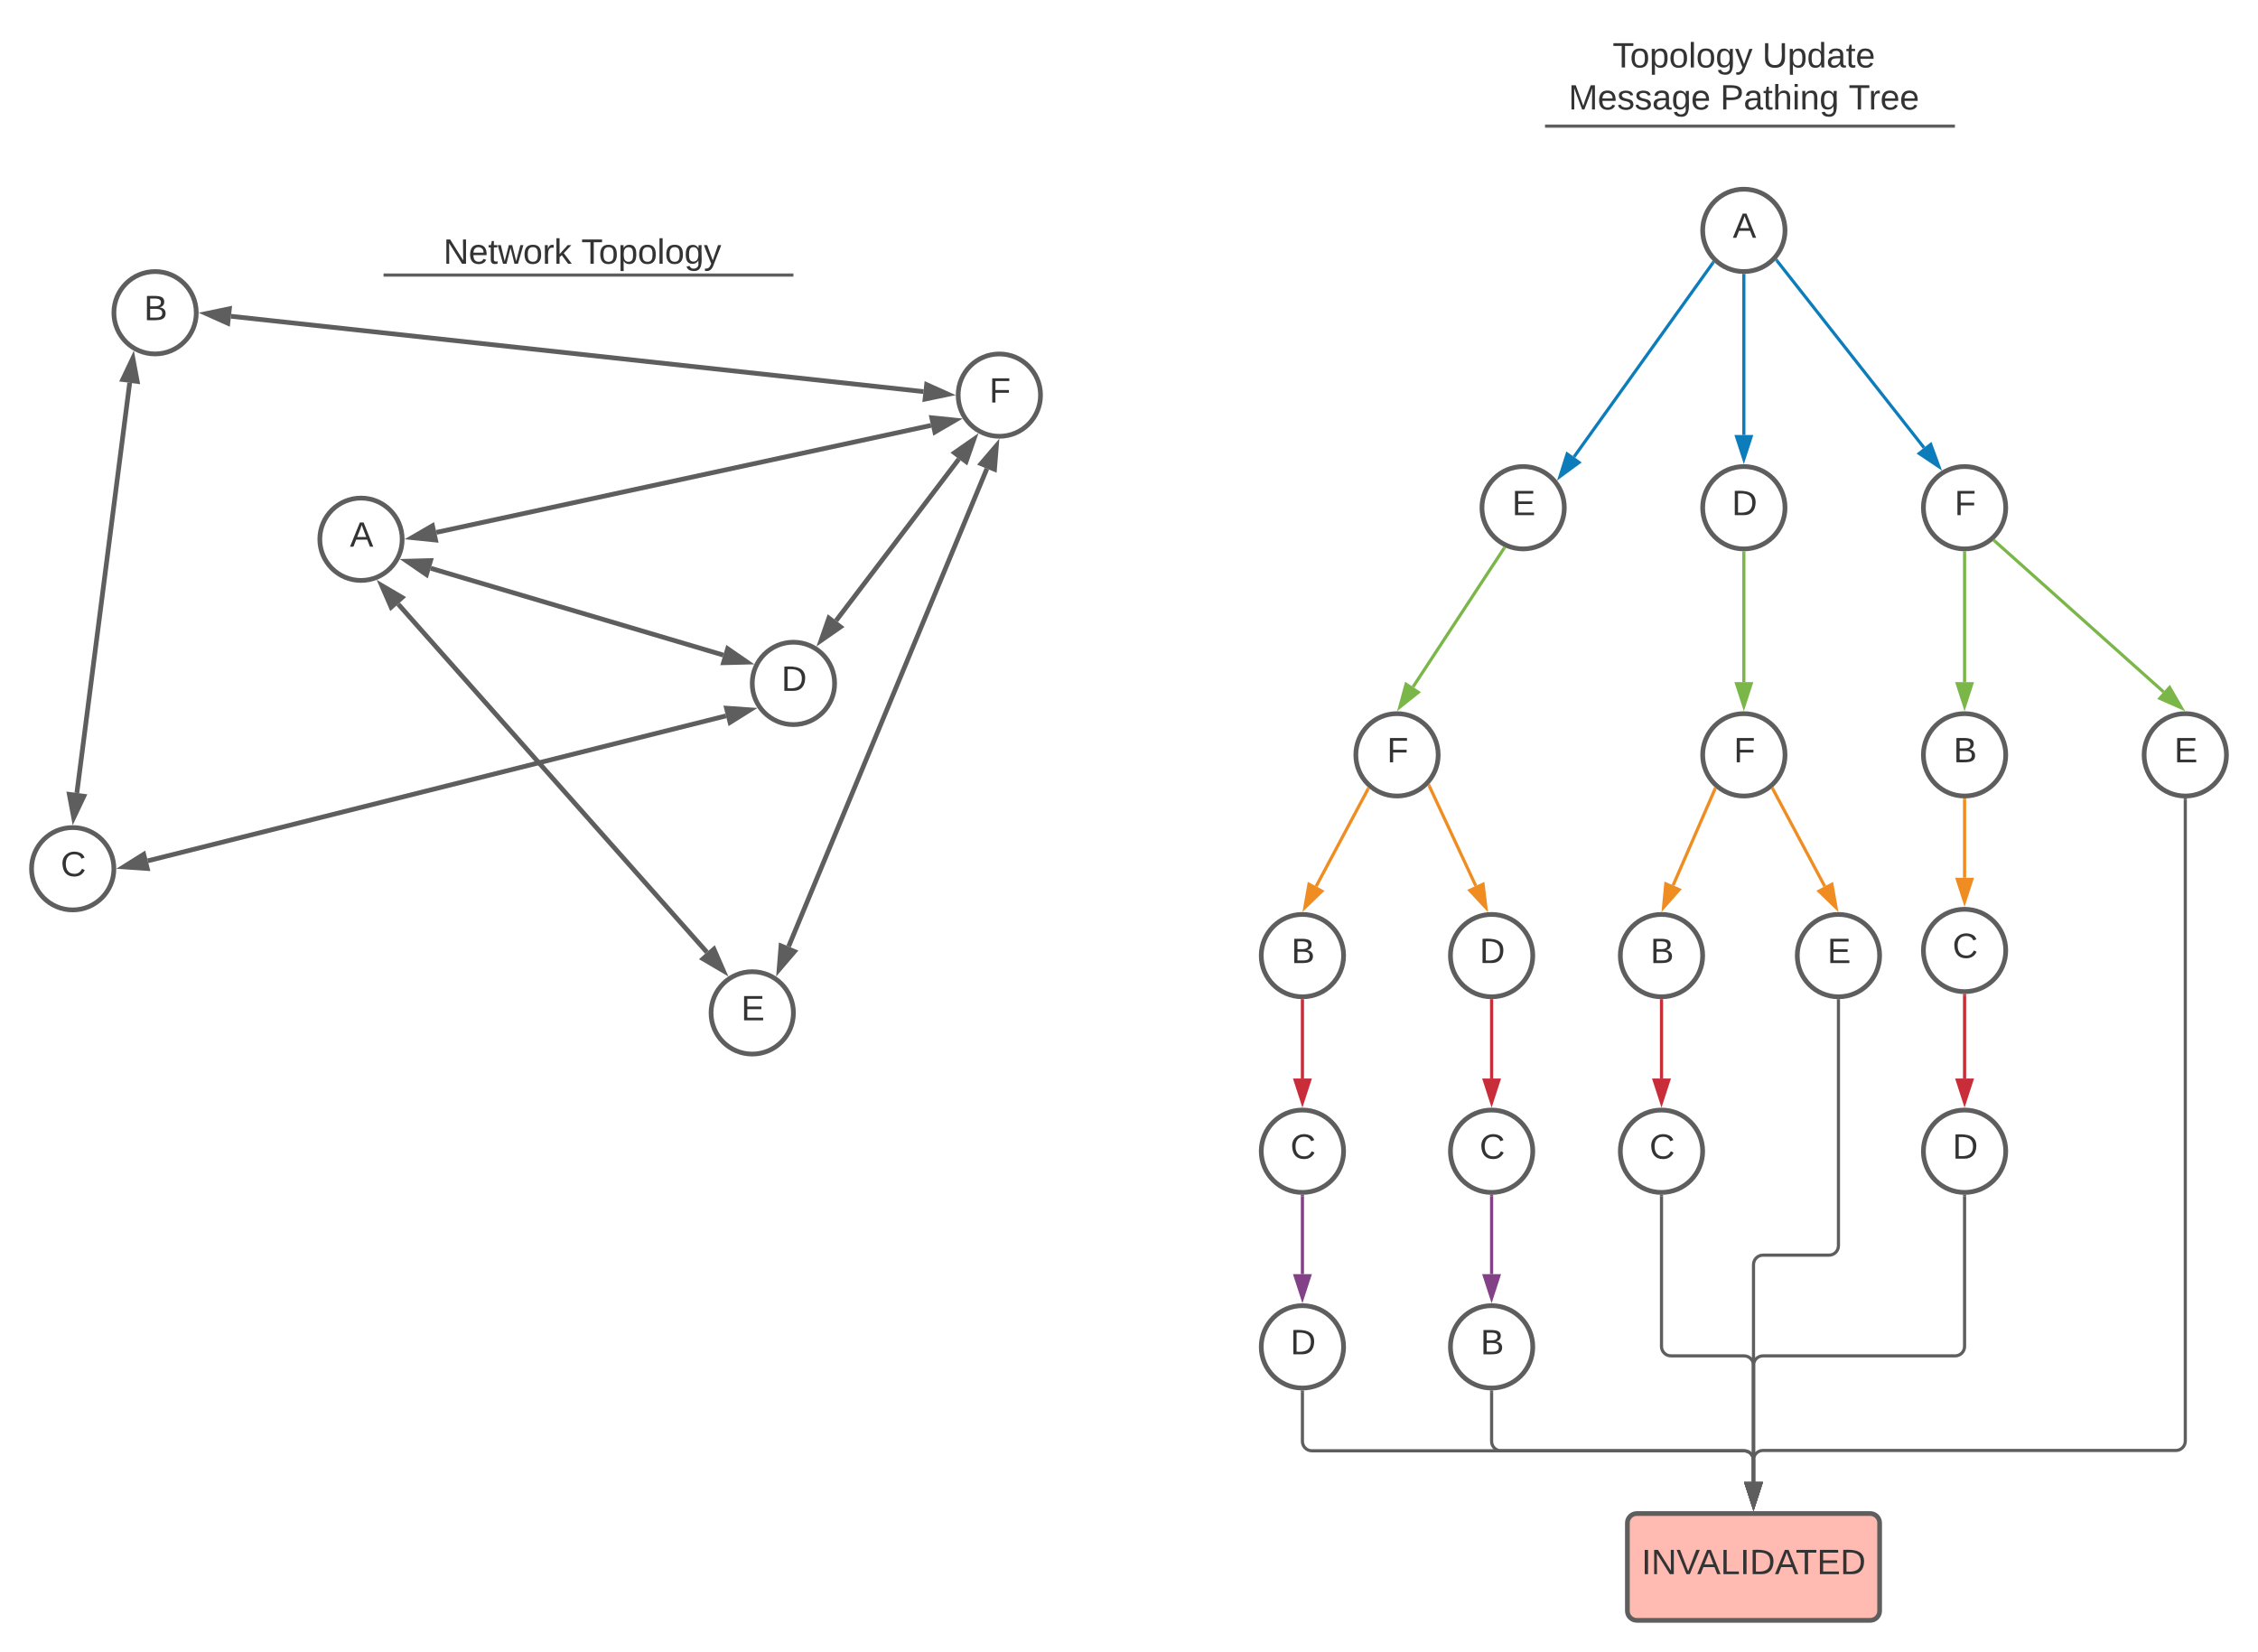<svg xmlns="http://www.w3.org/2000/svg" xmlns:xlink="http://www.w3.org/1999/xlink" xmlns:lucid="lucid" width="1432.24" height="1047.76"><g transform="translate(-340 -40)" lucid:page-tab-id="SLrJ40PNDoic"><path d="M0 0h1870.4v1323.2H0z" fill="#fff"/><path d="M464.5 238.37c0 14.42-11.7 26.12-26.13 26.12s-26.13-11.7-26.13-26.13 11.7-26.13 26.13-26.13c14.42 0 26.12 11.7 26.12 26.13z" stroke="#5e5e5e" stroke-width="3" fill="#fff"/><use xlink:href="#a" transform="matrix(1,0,0,1,417.245,217.245) translate(14.093 25.84)"/><path d="M1000 290.6c0 14.44-11.7 26.13-26.12 26.13-14.43 0-26.12-11.7-26.12-26.12 0-14.4 11.7-26.1 26.12-26.1 14.42 0 26.12 11.7 26.12 26.1z" stroke="#5e5e5e" stroke-width="3" fill="#fff"/><use xlink:href="#b" transform="matrix(1,0,0,1,952.755,269.49) translate(14.741 25.84)"/><path d="M412.24 591.02c0 14.43-11.7 26.12-26.12 26.12-14.42 0-26.12-11.7-26.12-26.12 0-14.43 11.7-26.12 26.12-26.12 14.43 0 26.12 11.7 26.12 26.12z" stroke="#5e5e5e" stroke-width="3" fill="#fff"/><use xlink:href="#c" transform="matrix(1,0,0,1,365,569.898) translate(13.506 25.84)"/><path d="M869.4 473.47c0 14.43-11.7 26.12-26.13 26.12s-26.13-11.7-26.13-26.13 11.7-26.12 26.13-26.12c14.42 0 26.12 11.7 26.12 26.12z" stroke="#5e5e5e" stroke-width="3" fill="#fff"/><use xlink:href="#d" transform="matrix(1,0,0,1,822.143,452.347) translate(13.506 25.84)"/><path d="M843.27 682.45c0 14.43-11.7 26.12-26.13 26.12-14.42 0-26.12-11.7-26.12-26.12 0-14.43 11.7-26.12 26.12-26.12 14.43 0 26.13 11.7 26.13 26.12z" stroke="#5e5e5e" stroke-width="3" fill="#fff"/><use xlink:href="#e" transform="matrix(1,0,0,1,796.02,661.327) translate(14.093 25.84)"/><path d="M595.1 382.04c0 14.43-11.7 26.12-26.12 26.12-14.43 0-26.12-11.7-26.12-26.12 0-14.43 11.7-26.12 26.12-26.12 14.43 0 26.12 11.7 26.12 26.12z" stroke="#5e5e5e" stroke-width="3" fill="#fff"/><use xlink:href="#f" transform="matrix(1,0,0,1,547.857,360.918) translate(14.093 25.84)"/><path d="M486.5 240.6l439.26 47.78" stroke="#5e5e5e" stroke-width="3" fill="none"/><path d="M470.82 238.9l14.68-3.07-1 9.2zM941.43 290.1l-14.68 3.05 1-9.2z" stroke="#5e5e5e" stroke-width="3" fill="#5e5e5e"/><path d="M388.76 542.95l33.5-260.14" stroke="#5e5e5e" stroke-width="3" fill="none"/><path d="M386.74 558.58l-2.77-14.74 9.2 1.2zM424.27 267.18l2.77 14.74-9.2-1.2z" stroke="#5e5e5e" stroke-width="3" fill="#5e5e5e"/><path d="M616.76 377.68l313.77-67.85" stroke="#5e5e5e" stroke-width="3" fill="none"/><path d="M601.35 381l12.96-7.53 1.97 9.06zM945.94 306.5l-12.96 7.54-1.96-9.06z" stroke="#5e5e5e" stroke-width="3" fill="#5e5e5e"/><path d="M798.8 455.5l-185.57-55.06" stroke="#5e5e5e" stroke-width="3" fill="none"/><path d="M813.9 459.98l-15 .38 2.65-8.9zM598.12 395.96l15-.4-2.64 8.9z" stroke="#5e5e5e" stroke-width="3" fill="#5e5e5e"/><path d="M870.35 433.64l77.85-102.47" stroke="#5e5e5e" stroke-width="3" fill="none"/><path d="M860.8 446.2l4.95-14.17 7.38 5.6zM957.74 318.62l-4.94 14.16-7.38-5.6z" stroke="#5e5e5e" stroke-width="3" fill="#5e5e5e"/><path d="M840.22 640.34l125.75-303.06" stroke="#5e5e5e" stroke-width="3" fill="none"/><path d="M834.18 654.9l1.2-14.95 8.55 3.55zM972.02 322.72l-1.2 14.95-8.55-3.55z" stroke="#5e5e5e" stroke-width="3" fill="#5e5e5e"/><path d="M592.56 423.16l195.82 220.8" stroke="#5e5e5e" stroke-width="3" fill="none"/><path d="M582.1 411.36l12.94 7.6-6.94 6.15zM798.84 655.75l-12.93-7.6 6.94-6.15z" stroke="#5e5e5e" stroke-width="3" fill="#5e5e5e"/><path d="M800.48 494.06L433.75 586" stroke="#5e5e5e" stroke-width="3" fill="none"/><path d="M815.78 490.23l-12.72 7.96-2.25-9zM418.45 589.84l12.7-7.97 2.27 9z" stroke="#5e5e5e" stroke-width="3" fill="#5e5e5e"/><path d="M1472.24 186.12c0 14.43-11.7 26.12-26.12 26.12-14.42 0-26.12-11.7-26.12-26.12 0-14.42 11.7-26.12 26.12-26.12 14.43 0 26.12 11.7 26.12 26.12z" stroke="#5e5e5e" stroke-width="3" fill="#fff"/><use xlink:href="#f" transform="matrix(1,0,0,1,1425,165) translate(14.093 25.84)"/><path d="M1332.24 362.04c0 14.43-11.7 26.12-26.12 26.12-14.42 0-26.12-11.7-26.12-26.12 0-14.43 11.7-26.12 26.12-26.12 14.43 0 26.12 11.7 26.12 26.12z" stroke="#5e5e5e" stroke-width="3" fill="#fff"/><use xlink:href="#e" transform="matrix(1,0,0,1,1285,340.918) translate(14.093 25.84)"/><path d="M1472.24 362.04c0 14.43-11.7 26.12-26.12 26.12-14.42 0-26.12-11.7-26.12-26.12 0-14.43 11.7-26.12 26.12-26.12 14.43 0 26.12 11.7 26.12 26.12z" stroke="#5e5e5e" stroke-width="3" fill="#fff"/><use xlink:href="#d" transform="matrix(1,0,0,1,1425,340.918) translate(13.506 25.84)"/><path d="M1612.24 362.04c0 14.43-11.7 26.12-26.12 26.12-14.42 0-26.12-11.7-26.12-26.12 0-14.43 11.7-26.12 26.12-26.12 14.43 0 26.12 11.7 26.12 26.12z" stroke="#5e5e5e" stroke-width="3" fill="#fff"/><use xlink:href="#b" transform="matrix(1,0,0,1,1565,340.918) translate(14.741 25.84)"/><path d="M1426.4 206.86l-88.02 122.94" stroke="#0c7cba" stroke-width="2" fill="none"/><path d="M1426.98 206.04l.78.63-.57.8-1.63-1.17.74-1.04z" fill="#0c7cba"/><path d="M1329.5 342.2l4.53-14.28 7.54 5.4z" stroke="#0c7cba" stroke-width="2" fill="#0c7cba"/><path d="M1446.12 214.75v101.17" stroke="#0c7cba" stroke-width="2" fill="none"/><path d="M1446.07 213.75l1.05-.02v1.04h-2v-1.1z" fill="#0c7cba"/><path d="M1446.12 331.18l-4.63-14.26h9.26z" stroke="#0c7cba" stroke-width="2" fill="#0c7cba"/><path d="M1467.16 205.43l93.24 118.55" stroke="#0c7cba" stroke-width="2" fill="none"/><path d="M1467.96 204.83l-1.57 1.23-.52-.65.16-.13 1.14-1.44z" fill="#0c7cba"/><path d="M1569.84 335.98l-12.47-8.35 7.3-5.73z" stroke="#0c7cba" stroke-width="2" fill="#0c7cba"/><path d="M1252.24 518.78c0 14.42-11.7 26.12-26.12 26.12-14.42 0-26.12-11.7-26.12-26.12 0-14.43 11.7-26.13 26.12-26.13 14.43 0 26.12 11.7 26.12 26.13z" stroke="#5e5e5e" stroke-width="3" fill="#fff"/><use xlink:href="#b" transform="matrix(1,0,0,1,1205,497.653) translate(14.741 25.84)"/><path d="M1293.96 387.84l-57.68 87.85" stroke="#7ab648" stroke-width="2" fill="none"/><path d="M1295.4 387.47l-.62.94-1.67-1.1.5-.76z" fill="#7ab648"/><path d="M1227.9 488.45l3.95-14.47 7.75 5.1z" stroke="#7ab648" stroke-width="2" fill="#7ab648"/><path d="M1192.24 646.12c0 14.43-11.7 26.12-26.12 26.12-14.42 0-26.12-11.7-26.12-26.12 0-14.42 11.7-26.12 26.12-26.12 14.43 0 26.12 11.7 26.12 26.12z" stroke="#5e5e5e" stroke-width="3" fill="#fff"/><use xlink:href="#g" transform="matrix(1,0,0,1,1145,625) translate(14.093 25.84)"/><path d="M1192.24 770.2c0 14.43-11.7 26.13-26.12 26.13-14.42 0-26.12-11.7-26.12-26.13 0-14.42 11.7-26.12 26.12-26.12 14.43 0 26.12 11.7 26.12 26.12z" stroke="#5e5e5e" stroke-width="3" fill="#fff"/><use xlink:href="#h" transform="matrix(1,0,0,1,1145,749.082) translate(13.506 25.84)"/><path d="M1207.7 540.53l-32.87 61.64" stroke="#ef8d22" stroke-width="2" fill="none"/><path d="M1208.98 540.28l-.4.74-1.77-.94.58-1.06z" fill="#ef8d22"/><path d="M1167.65 615.64l2.62-14.76 8.18 4.36z" stroke="#ef8d22" stroke-width="2" fill="#ef8d22"/><path d="M1166.12 674.75v49.33" stroke="#c92d39" stroke-width="2" fill="none"/><path d="M1166.07 673.75l1.05-.02v1.04h-2v-1.1z" fill="#c92d39"/><path d="M1166.12 739.35l-4.63-14.27h9.26z" stroke="#c92d39" stroke-width="2" fill="#c92d39"/><path d="M1472.24 518.78c0 14.42-11.7 26.12-26.12 26.12-14.42 0-26.12-11.7-26.12-26.12 0-14.43 11.7-26.13 26.12-26.13 14.43 0 26.12 11.7 26.12 26.13z" stroke="#5e5e5e" stroke-width="3" fill="#fff"/><use xlink:href="#b" transform="matrix(1,0,0,1,1425,497.653) translate(14.741 25.84)"/><path d="M1420 646.12c0 14.43-11.7 26.12-26.12 26.12-14.43 0-26.12-11.7-26.12-26.12 0-14.42 11.7-26.12 26.12-26.12 14.42 0 26.12 11.7 26.12 26.12z" stroke="#5e5e5e" stroke-width="3" fill="#fff"/><use xlink:href="#g" transform="matrix(1,0,0,1,1372.755,625) translate(14.093 25.84)"/><path d="M1420 770.2c0 14.43-11.7 26.13-26.12 26.13-14.43 0-26.12-11.7-26.12-26.13 0-14.42 11.7-26.12 26.12-26.12 14.42 0 26.12 11.7 26.12 26.12z" stroke="#5e5e5e" stroke-width="3" fill="#fff"/><use xlink:href="#h" transform="matrix(1,0,0,1,1372.755,749.082) translate(13.506 25.84)"/><path d="M1427.76 540.55l-26.5 60.98" stroke="#ef8d22" stroke-width="2" fill="none"/><path d="M1428.97 540.27l-.3.7-1.84-.8.5-1.18z" fill="#ef8d22"/><path d="M1395.17 615.53l1.43-14.93 8.5 3.7z" stroke="#ef8d22" stroke-width="2" fill="#ef8d22"/><path d="M1393.88 674.75v49.33" stroke="#c92d39" stroke-width="2" fill="none"/><path d="M1393.82 673.75l1.06-.02v1.04h-2v-1.1z" fill="#c92d39"/><path d="M1393.88 739.35l-4.64-14.27h9.27z" stroke="#c92d39" stroke-width="2" fill="#c92d39"/><path d="M1446.12 390.66v82" stroke="#7ab648" stroke-width="2" fill="none"/><path d="M1446.07 389.66l1.05-.02v1.05h-2v-1.13z" fill="#7ab648"/><path d="M1446.12 487.92l-4.63-14.27h9.26z" stroke="#7ab648" stroke-width="2" fill="#7ab648"/><path d="M1192.24 894.3c0 14.4-11.7 26.1-26.12 26.1-14.42 0-26.12-11.7-26.12-26.1 0-14.44 11.7-26.14 26.12-26.14 14.43 0 26.12 11.7 26.12 26.13z" stroke="#5e5e5e" stroke-width="3" fill="#fff"/><use xlink:href="#d" transform="matrix(1,0,0,1,1145,873.163) translate(13.506 25.84)"/><path d="M1166.12 798.83v49.33" stroke="#834187" stroke-width="2" fill="none"/><path d="M1166.07 797.83l1.05-.02v1.05h-2v-1.1z" fill="#834187"/><path d="M1166.12 863.43l-4.63-14.27h9.26z" stroke="#834187" stroke-width="2" fill="#834187"/><path d="M1312.24 646.12c0 14.43-11.7 26.12-26.12 26.12-14.42 0-26.12-11.7-26.12-26.12 0-14.42 11.7-26.12 26.12-26.12 14.43 0 26.12 11.7 26.12 26.12z" stroke="#5e5e5e" stroke-width="3" fill="#fff"/><use xlink:href="#d" transform="matrix(1,0,0,1,1265,625) translate(13.506 25.84)"/><path d="M1246.63 538.62l29.45 63.27" stroke="#ef8d22" stroke-width="2" fill="none"/><path d="M1247.54 538.23l-1.8.84-.3-.63.6-.52.86-1.08z" fill="#ef8d22"/><path d="M1282.52 615.73l-10.22-10.97 8.4-3.92z" stroke="#ef8d22" stroke-width="2" fill="#ef8d22"/><path d="M1312.24 770.2c0 14.43-11.7 26.13-26.12 26.13-14.42 0-26.12-11.7-26.12-26.13 0-14.42 11.7-26.12 26.12-26.12 14.43 0 26.12 11.7 26.12 26.12z" stroke="#5e5e5e" stroke-width="3" fill="#fff"/><use xlink:href="#h" transform="matrix(1,0,0,1,1265,749.082) translate(13.506 25.84)"/><path d="M1286.12 674.75v49.33" stroke="#c92d39" stroke-width="2" fill="none"/><path d="M1286.07 673.75l1.05-.02v1.04h-2v-1.1z" fill="#c92d39"/><path d="M1286.12 739.35l-4.63-14.27h9.26z" stroke="#c92d39" stroke-width="2" fill="#c92d39"/><path d="M1312.24 894.3c0 14.4-11.7 26.1-26.12 26.1-14.42 0-26.12-11.7-26.12-26.1 0-14.44 11.7-26.14 26.12-26.14 14.43 0 26.12 11.7 26.12 26.13z" stroke="#5e5e5e" stroke-width="3" fill="#fff"/><use xlink:href="#g" transform="matrix(1,0,0,1,1265,873.163) translate(14.093 25.84)"/><path d="M1286.12 798.83v49.33" stroke="#834187" stroke-width="2" fill="none"/><path d="M1286.07 797.83l1.05-.02v1.05h-2v-1.1z" fill="#834187"/><path d="M1286.12 863.43l-4.63-14.27h9.26z" stroke="#834187" stroke-width="2" fill="#834187"/><path d="M1532.24 646.12c0 14.43-11.7 26.12-26.12 26.12-14.42 0-26.12-11.7-26.12-26.12 0-14.42 11.7-26.12 26.12-26.12 14.43 0 26.12 11.7 26.12 26.12z" stroke="#5e5e5e" stroke-width="3" fill="#fff"/><use xlink:href="#i" transform="matrix(1,0,0,1,1485,625) translate(14.093 25.84)"/><path d="M1464.52 540.5l32.9 61.68" stroke="#ef8d22" stroke-width="2" fill="none"/><path d="M1465.42 540.06l-1.77.95-.38-.7 1.56-1.34z" fill="#ef8d22"/><path d="M1504.6 615.64l-10.8-10.4 8.18-4.36z" stroke="#ef8d22" stroke-width="2" fill="#ef8d22"/><path d="M1612.24 518.78c0 14.42-11.7 26.12-26.12 26.12-14.42 0-26.12-11.7-26.12-26.12 0-14.43 11.7-26.13 26.12-26.13 14.43 0 26.12 11.7 26.12 26.13z" stroke="#5e5e5e" stroke-width="3" fill="#fff"/><use xlink:href="#g" transform="matrix(1,0,0,1,1565,497.653) translate(14.093 25.84)"/><path d="M1612.24 642.86c0 14.42-11.7 26.12-26.12 26.12-14.42 0-26.12-11.7-26.12-26.12 0-14.43 11.7-26.13 26.12-26.13 14.43 0 26.12 11.7 26.12 26.13z" stroke="#5e5e5e" stroke-width="3" fill="#fff"/><use xlink:href="#h" transform="matrix(1,0,0,1,1565,621.735) translate(13.506 25.84)"/><path d="M1586.12 390.66v82" stroke="#7ab648" stroke-width="2" fill="none"/><path d="M1586.07 389.66l1.05-.02v1.05h-2v-1.13z" fill="#7ab648"/><path d="M1586.12 487.92l-4.63-14.27h9.26z" stroke="#7ab648" stroke-width="2" fill="#7ab648"/><path d="M1586.12 547.4v49.33" stroke="#ef8d22" stroke-width="2" fill="none"/><path d="M1586.07 546.4l1.05-.02v1.04h-2v-1.1z" fill="#ef8d22"/><path d="M1586.12 612l-4.63-14.27h9.26z" stroke="#ef8d22" stroke-width="2" fill="#ef8d22"/><path d="M1752.24 518.78c0 14.42-11.7 26.12-26.12 26.12-14.42 0-26.12-11.7-26.12-26.12 0-14.43 11.7-26.13 26.12-26.13 14.43 0 26.12 11.7 26.12 26.13z" stroke="#5e5e5e" stroke-width="3" fill="#fff"/><use xlink:href="#i" transform="matrix(1,0,0,1,1705,497.653) translate(14.093 25.84)"/><path d="M1605.25 383.17l107.07 95.66" stroke="#7ab648" stroke-width="2" fill="none"/><path d="M1605.93 382.45l-1.33 1.5-.86-.78 1.53-1.32z" fill="#7ab648"/><path d="M1723.7 489l-13.72-6.05 6.18-6.9z" stroke="#7ab648" stroke-width="2" fill="#7ab648"/><path d="M1612.24 770.2c0 14.43-11.7 26.13-26.12 26.13-14.42 0-26.12-11.7-26.12-26.13 0-14.42 11.7-26.12 26.12-26.12 14.43 0 26.12 11.7 26.12 26.12z" stroke="#5e5e5e" stroke-width="3" fill="#fff"/><use xlink:href="#d" transform="matrix(1,0,0,1,1565,749.082) translate(13.506 25.84)"/><path d="M1586.12 671.48v52.6" stroke="#c92d39" stroke-width="2" fill="none"/><path d="M1586.07 670.48l1.05-.02v1.05h-2v-1.1z" fill="#c92d39"/><path d="M1586.12 739.35l-4.63-14.27h9.26z" stroke="#c92d39" stroke-width="2" fill="#c92d39"/><path d="M1372.24 1006c0-3.3 2.7-6 6-6h148c3.32 0 6 2.7 6 6v55.76c0 3.3-2.68 6-6 6h-148c-3.3 0-6-2.7-6-6z" stroke="#5e5e5e" stroke-width="3" fill="#ffbbb1"/><use xlink:href="#j" transform="matrix(1,0,0,1,1384.245,1012) translate(-3.049 26.444)"/><path d="M1726.12 547.4V954c0 3.3-2.68 6-6 6h-261.88c-3.3 0-6 2.7-6 6v14" stroke="#5e5e5e" stroke-width="2" fill="none"/><path d="M1726.07 546.4l1.05-.02v1.04h-2v-1.1z" fill="#5e5e5e"/><path d="M1452.24 995.26L1447.6 981h9.28z" stroke="#5e5e5e" stroke-width="2" fill="#5e5e5e"/><path d="M1586.12 798.83V894c0 3.3-2.68 6-6 6h-121.88c-3.3 0-6 2.7-6 6v74" stroke="#5e5e5e" stroke-width="2" fill="none"/><path d="M1586.07 797.83l1.05-.02v1.05h-2v-1.1z" fill="#5e5e5e"/><path d="M1452.24 995.26L1447.6 981h9.28z" stroke="#5e5e5e" stroke-width="2" fill="#5e5e5e"/><path d="M1506.12 674.75v155.37c0 3.32-2.68 6-6 6h-41.88c-3.3 0-6 2.7-6 6V980" stroke="#5e5e5e" stroke-width="2" fill="none"/><path d="M1506.07 673.75l1.05-.02v1.04h-2v-1.1z" fill="#5e5e5e"/><path d="M1452.24 995.26L1447.6 981h9.28z" stroke="#5e5e5e" stroke-width="2" fill="#5e5e5e"/><path d="M1393.88 798.83V894c0 3.3 2.68 6 6 6h46.36c3.32 0 6 2.7 6 6v74" stroke="#5e5e5e" stroke-width="2" fill="none"/><path d="M1393.82 797.83l1.06-.02v1.05h-2v-1.1z" fill="#5e5e5e"/><path d="M1452.24 995.26L1447.6 981h9.28z" stroke="#5e5e5e" stroke-width="2" fill="#5e5e5e"/><path d="M1286.12 922.9v31.3c0 3.32 2.7 6 6 6h154.12c3.32 0 6 2.7 6 6V980" stroke="#5e5e5e" stroke-width="2" fill="none"/><path d="M1286.07 921.9h1.05v1.03h-2v-1.1z" fill="#5e5e5e"/><path d="M1452.24 995.26L1447.6 981h9.28z" stroke="#5e5e5e" stroke-width="2" fill="#5e5e5e"/><path d="M1166.12 922.9v31.3c0 3.32 2.7 6 6 6h274.12c3.32 0 6 2.7 6 6V980" stroke="#5e5e5e" stroke-width="2" fill="none"/><path d="M1166.07 921.9h1.05v1.03h-2v-1.1z" fill="#5e5e5e"/><path d="M1452.24 995.26L1447.6 981h9.28z" stroke="#5e5e5e" stroke-width="2" fill="#5e5e5e"/><path d="M1326.12 66c0-3.3 2.7-6 6-6h228c3.32 0 6 2.7 6 6v51.33c0 3.32-2.68 6-6 6h-228c-3.3 0-6-2.68-6-6z" stroke="#000" stroke-opacity="0" stroke-width="3" fill="#fff" fill-opacity="0"/><use xlink:href="#k" transform="matrix(1,0,0,1,1331.122,65) translate(31.759 17.778)"/><use xlink:href="#l" transform="matrix(1,0,0,1,1331.122,65) translate(126.698 17.778)"/><use xlink:href="#m" transform="matrix(1,0,0,1,1331.122,65) translate(3.796 44.444)"/><use xlink:href="#n" transform="matrix(1,0,0,1,1331.122,65) translate(100.031 44.444)"/><use xlink:href="#o" transform="matrix(1,0,0,1,1331.122,65) translate(181.451 44.444)"/><path d="M1321 120h258M1321.03 120H1320M1578.97 120h1.03" stroke="#5e5e5e" stroke-width="2" fill="none"/><path d="M589.4 186c0-3.3 2.67-6 6-6h228c3.3 0 6 2.7 6 6v33.54c0 3.32-2.7 6-6 6h-228c-3.33 0-6-2.68-6-6z" stroke="#000" stroke-opacity="0" stroke-width="3" fill="#fff" fill-opacity="0"/><use xlink:href="#p" transform="matrix(1,0,0,1,594.388,185) translate(26.883 22.278)"/><use xlink:href="#q" transform="matrix(1,0,0,1,594.388,185) translate(114.352 22.278)"/><path d="M584.27 214.46h258M584.3 214.46h-1.03M842.24 214.46h1.03" stroke="#5e5e5e" stroke-width="2" fill="none"/><defs><path fill="#333" d="M160-131c35 5 61 23 61 61C221 17 115-2 30 0v-248c76 3 177-17 177 60 0 33-19 50-47 57zm-97-11c50-1 110 9 110-42 0-47-63-36-110-37v79zm0 115c55-2 124 14 124-45 0-56-70-42-124-44v89" id="r"/><use transform="matrix(0.062,0,0,0.062,0,0)" xlink:href="#r" id="a"/><path fill="#333" d="M63-220v92h138v28H63V0H30v-248h175v28H63" id="s"/><use transform="matrix(0.062,0,0,0.062,0,0)" xlink:href="#s" id="b"/><path fill="#333" d="M212-179c-10-28-35-45-73-45-59 0-87 40-87 99 0 60 29 101 89 101 43 0 62-24 78-52l27 14C228-24 195 4 139 4 59 4 22-46 18-125c-6-104 99-153 187-111 19 9 31 26 39 46" id="t"/><use transform="matrix(0.062,0,0,0.062,0,0)" xlink:href="#t" id="c"/><path fill="#333" d="M30-248c118-7 216 8 213 122C240-48 200 0 122 0H30v-248zM63-27c89 8 146-16 146-99s-60-101-146-95v194" id="u"/><use transform="matrix(0.062,0,0,0.062,0,0)" xlink:href="#u" id="d"/><path fill="#333" d="M30 0v-248h187v28H63v79h144v27H63v87h162V0H30" id="v"/><use transform="matrix(0.062,0,0,0.062,0,0)" xlink:href="#v" id="e"/><path fill="#333" d="M205 0l-28-72H64L36 0H1l101-248h38L239 0h-34zm-38-99l-47-123c-12 45-31 82-46 123h93" id="w"/><use transform="matrix(0.062,0,0,0.062,0,0)" xlink:href="#w" id="f"/><use transform="matrix(0.062,0,0,0.062,0,0)" xlink:href="#r" id="g"/><use transform="matrix(0.062,0,0,0.062,0,0)" xlink:href="#t" id="h"/><use transform="matrix(0.062,0,0,0.062,0,0)" xlink:href="#v" id="i"/><path fill="#333" d="M33 0v-248h34V0H33" id="x"/><path fill="#333" d="M190 0L58-211 59 0H30v-248h39L202-35l-2-213h31V0h-41" id="y"/><path fill="#333" d="M137 0h-34L2-248h35l83 218 83-218h36" id="z"/><path fill="#333" d="M30 0v-248h33v221h125V0H30" id="A"/><path fill="#333" d="M127-220V0H93v-220H8v-28h204v28h-85" id="B"/><g id="j"><use transform="matrix(0.062,0,0,0.062,0,0)" xlink:href="#x"/><use transform="matrix(0.062,0,0,0.062,6.173,0)" xlink:href="#y"/><use transform="matrix(0.062,0,0,0.062,22.16,0)" xlink:href="#z"/><use transform="matrix(0.062,0,0,0.062,35.309,0)" xlink:href="#w"/><use transform="matrix(0.062,0,0,0.062,50.123,0)" xlink:href="#A"/><use transform="matrix(0.062,0,0,0.062,62.469,0)" xlink:href="#x"/><use transform="matrix(0.062,0,0,0.062,68.642,0)" xlink:href="#u"/><use transform="matrix(0.062,0,0,0.062,84.63,0)" xlink:href="#w"/><use transform="matrix(0.062,0,0,0.062,97.778,0)" xlink:href="#B"/><use transform="matrix(0.062,0,0,0.062,111.296,0)" xlink:href="#v"/><use transform="matrix(0.062,0,0,0.062,126.111,0)" xlink:href="#u"/></g><path fill="#333" d="M100-194c62-1 85 37 85 99 1 63-27 99-86 99S16-35 15-95c0-66 28-99 85-99zM99-20c44 1 53-31 53-75 0-43-8-75-51-75s-53 32-53 75 10 74 51 75" id="C"/><path fill="#333" d="M115-194c55 1 70 41 70 98S169 2 115 4C84 4 66-9 55-30l1 105H24l-1-265h31l2 30c10-21 28-34 59-34zm-8 174c40 0 45-34 45-75s-6-73-45-74c-42 0-51 32-51 76 0 43 10 73 51 73" id="D"/><path fill="#333" d="M24 0v-261h32V0H24" id="E"/><path fill="#333" d="M177-190C167-65 218 103 67 71c-23-6-38-20-44-43l32-5c15 47 100 32 89-28v-30C133-14 115 1 83 1 29 1 15-40 15-95c0-56 16-97 71-98 29-1 48 16 59 35 1-10 0-23 2-32h30zM94-22c36 0 50-32 50-73 0-42-14-75-50-75-39 0-46 34-46 75s6 73 46 73" id="F"/><path fill="#333" d="M179-190L93 31C79 59 56 82 12 73V49c39 6 53-20 64-50L1-190h34L92-34l54-156h33" id="G"/><g id="k"><use transform="matrix(0.062,0,0,0.062,0,0)" xlink:href="#B"/><use transform="matrix(0.062,0,0,0.062,11.049,0)" xlink:href="#C"/><use transform="matrix(0.062,0,0,0.062,23.395,0)" xlink:href="#D"/><use transform="matrix(0.062,0,0,0.062,35.741,0)" xlink:href="#C"/><use transform="matrix(0.062,0,0,0.062,48.086,0)" xlink:href="#E"/><use transform="matrix(0.062,0,0,0.062,52.963,0)" xlink:href="#C"/><use transform="matrix(0.062,0,0,0.062,65.309,0)" xlink:href="#F"/><use transform="matrix(0.062,0,0,0.062,77.654,0)" xlink:href="#G"/></g><path fill="#333" d="M232-93c-1 65-40 97-104 97C67 4 28-28 28-90v-158h33c8 89-33 224 67 224 102 0 64-133 71-224h33v155" id="H"/><path fill="#333" d="M85-194c31 0 48 13 60 33l-1-100h32l1 261h-30c-2-10 0-23-3-31C134-8 116 4 85 4 32 4 16-35 15-94c0-66 23-100 70-100zm9 24c-40 0-46 34-46 75 0 40 6 74 45 74 42 0 51-32 51-76 0-42-9-74-50-73" id="I"/><path fill="#333" d="M141-36C126-15 110 5 73 4 37 3 15-17 15-53c-1-64 63-63 125-63 3-35-9-54-41-54-24 1-41 7-42 31l-33-3c5-37 33-52 76-52 45 0 72 20 72 64v82c-1 20 7 32 28 27v20c-31 9-61-2-59-35zM48-53c0 20 12 33 32 33 41-3 63-29 60-74-43 2-92-5-92 41" id="J"/><path fill="#333" d="M59-47c-2 24 18 29 38 22v24C64 9 27 4 27-40v-127H5v-23h24l9-43h21v43h35v23H59v120" id="K"/><path fill="#333" d="M100-194c63 0 86 42 84 106H49c0 40 14 67 53 68 26 1 43-12 49-29l28 8c-11 28-37 45-77 45C44 4 14-33 15-96c1-61 26-98 85-98zm52 81c6-60-76-77-97-28-3 7-6 17-6 28h103" id="L"/><g id="l"><use transform="matrix(0.062,0,0,0.062,0,0)" xlink:href="#H"/><use transform="matrix(0.062,0,0,0.062,15.988,0)" xlink:href="#D"/><use transform="matrix(0.062,0,0,0.062,28.333,0)" xlink:href="#I"/><use transform="matrix(0.062,0,0,0.062,40.679,0)" xlink:href="#J"/><use transform="matrix(0.062,0,0,0.062,53.025,0)" xlink:href="#K"/><use transform="matrix(0.062,0,0,0.062,59.198,0)" xlink:href="#L"/></g><path fill="#333" d="M240 0l2-218c-23 76-54 145-80 218h-23L58-218 59 0H30v-248h44l77 211c21-75 51-140 76-211h43V0h-30" id="M"/><path fill="#333" d="M135-143c-3-34-86-38-87 0 15 53 115 12 119 90S17 21 10-45l28-5c4 36 97 45 98 0-10-56-113-15-118-90-4-57 82-63 122-42 12 7 21 19 24 35" id="N"/><g id="m"><use transform="matrix(0.062,0,0,0.062,0,0)" xlink:href="#M"/><use transform="matrix(0.062,0,0,0.062,18.457,0)" xlink:href="#L"/><use transform="matrix(0.062,0,0,0.062,30.802,0)" xlink:href="#N"/><use transform="matrix(0.062,0,0,0.062,41.914,0)" xlink:href="#N"/><use transform="matrix(0.062,0,0,0.062,53.025,0)" xlink:href="#J"/><use transform="matrix(0.062,0,0,0.062,65.37,0)" xlink:href="#F"/><use transform="matrix(0.062,0,0,0.062,77.716,0)" xlink:href="#L"/></g><path fill="#333" d="M30-248c87 1 191-15 191 75 0 78-77 80-158 76V0H30v-248zm33 125c57 0 124 11 124-50 0-59-68-47-124-48v98" id="O"/><path fill="#333" d="M106-169C34-169 62-67 57 0H25v-261h32l-1 103c12-21 28-36 61-36 89 0 53 116 60 194h-32v-121c2-32-8-49-39-48" id="P"/><path fill="#333" d="M24-231v-30h32v30H24zM24 0v-190h32V0H24" id="Q"/><path fill="#333" d="M117-194c89-4 53 116 60 194h-32v-121c0-31-8-49-39-48C34-167 62-67 57 0H25l-1-190h30c1 10-1 24 2 32 11-22 29-35 61-36" id="R"/><g id="n"><use transform="matrix(0.062,0,0,0.062,0,0)" xlink:href="#O"/><use transform="matrix(0.062,0,0,0.062,14.815,0)" xlink:href="#J"/><use transform="matrix(0.062,0,0,0.062,27.16,0)" xlink:href="#K"/><use transform="matrix(0.062,0,0,0.062,33.333,0)" xlink:href="#P"/><use transform="matrix(0.062,0,0,0.062,45.679,0)" xlink:href="#Q"/><use transform="matrix(0.062,0,0,0.062,50.556,0)" xlink:href="#R"/><use transform="matrix(0.062,0,0,0.062,62.901,0)" xlink:href="#F"/></g><path fill="#333" d="M114-163C36-179 61-72 57 0H25l-1-190h30c1 12-1 29 2 39 6-27 23-49 58-41v29" id="S"/><g id="o"><use transform="matrix(0.062,0,0,0.062,0,0)" xlink:href="#B"/><use transform="matrix(0.062,0,0,0.062,12.716,0)" xlink:href="#S"/><use transform="matrix(0.062,0,0,0.062,20.062,0)" xlink:href="#L"/><use transform="matrix(0.062,0,0,0.062,32.407,0)" xlink:href="#L"/></g><path fill="#333" d="M206 0h-36l-40-164L89 0H53L-1-190h32L70-26l43-164h34l41 164 42-164h31" id="T"/><path fill="#333" d="M143 0L79-87 56-68V0H24v-261h32v163l83-92h37l-77 82L181 0h-38" id="U"/><g id="p"><use transform="matrix(0.062,0,0,0.062,0,0)" xlink:href="#y"/><use transform="matrix(0.062,0,0,0.062,15.988,0)" xlink:href="#L"/><use transform="matrix(0.062,0,0,0.062,28.333,0)" xlink:href="#K"/><use transform="matrix(0.062,0,0,0.062,34.506,0)" xlink:href="#T"/><use transform="matrix(0.062,0,0,0.062,50.494,0)" xlink:href="#C"/><use transform="matrix(0.062,0,0,0.062,62.84,0)" xlink:href="#S"/><use transform="matrix(0.062,0,0,0.062,70.185,0)" xlink:href="#U"/></g><g id="q"><use transform="matrix(0.062,0,0,0.062,0,0)" xlink:href="#B"/><use transform="matrix(0.062,0,0,0.062,11.049,0)" xlink:href="#C"/><use transform="matrix(0.062,0,0,0.062,23.395,0)" xlink:href="#D"/><use transform="matrix(0.062,0,0,0.062,35.741,0)" xlink:href="#C"/><use transform="matrix(0.062,0,0,0.062,48.086,0)" xlink:href="#E"/><use transform="matrix(0.062,0,0,0.062,52.963,0)" xlink:href="#C"/><use transform="matrix(0.062,0,0,0.062,65.309,0)" xlink:href="#F"/><use transform="matrix(0.062,0,0,0.062,77.654,0)" xlink:href="#G"/></g></defs></g></svg>